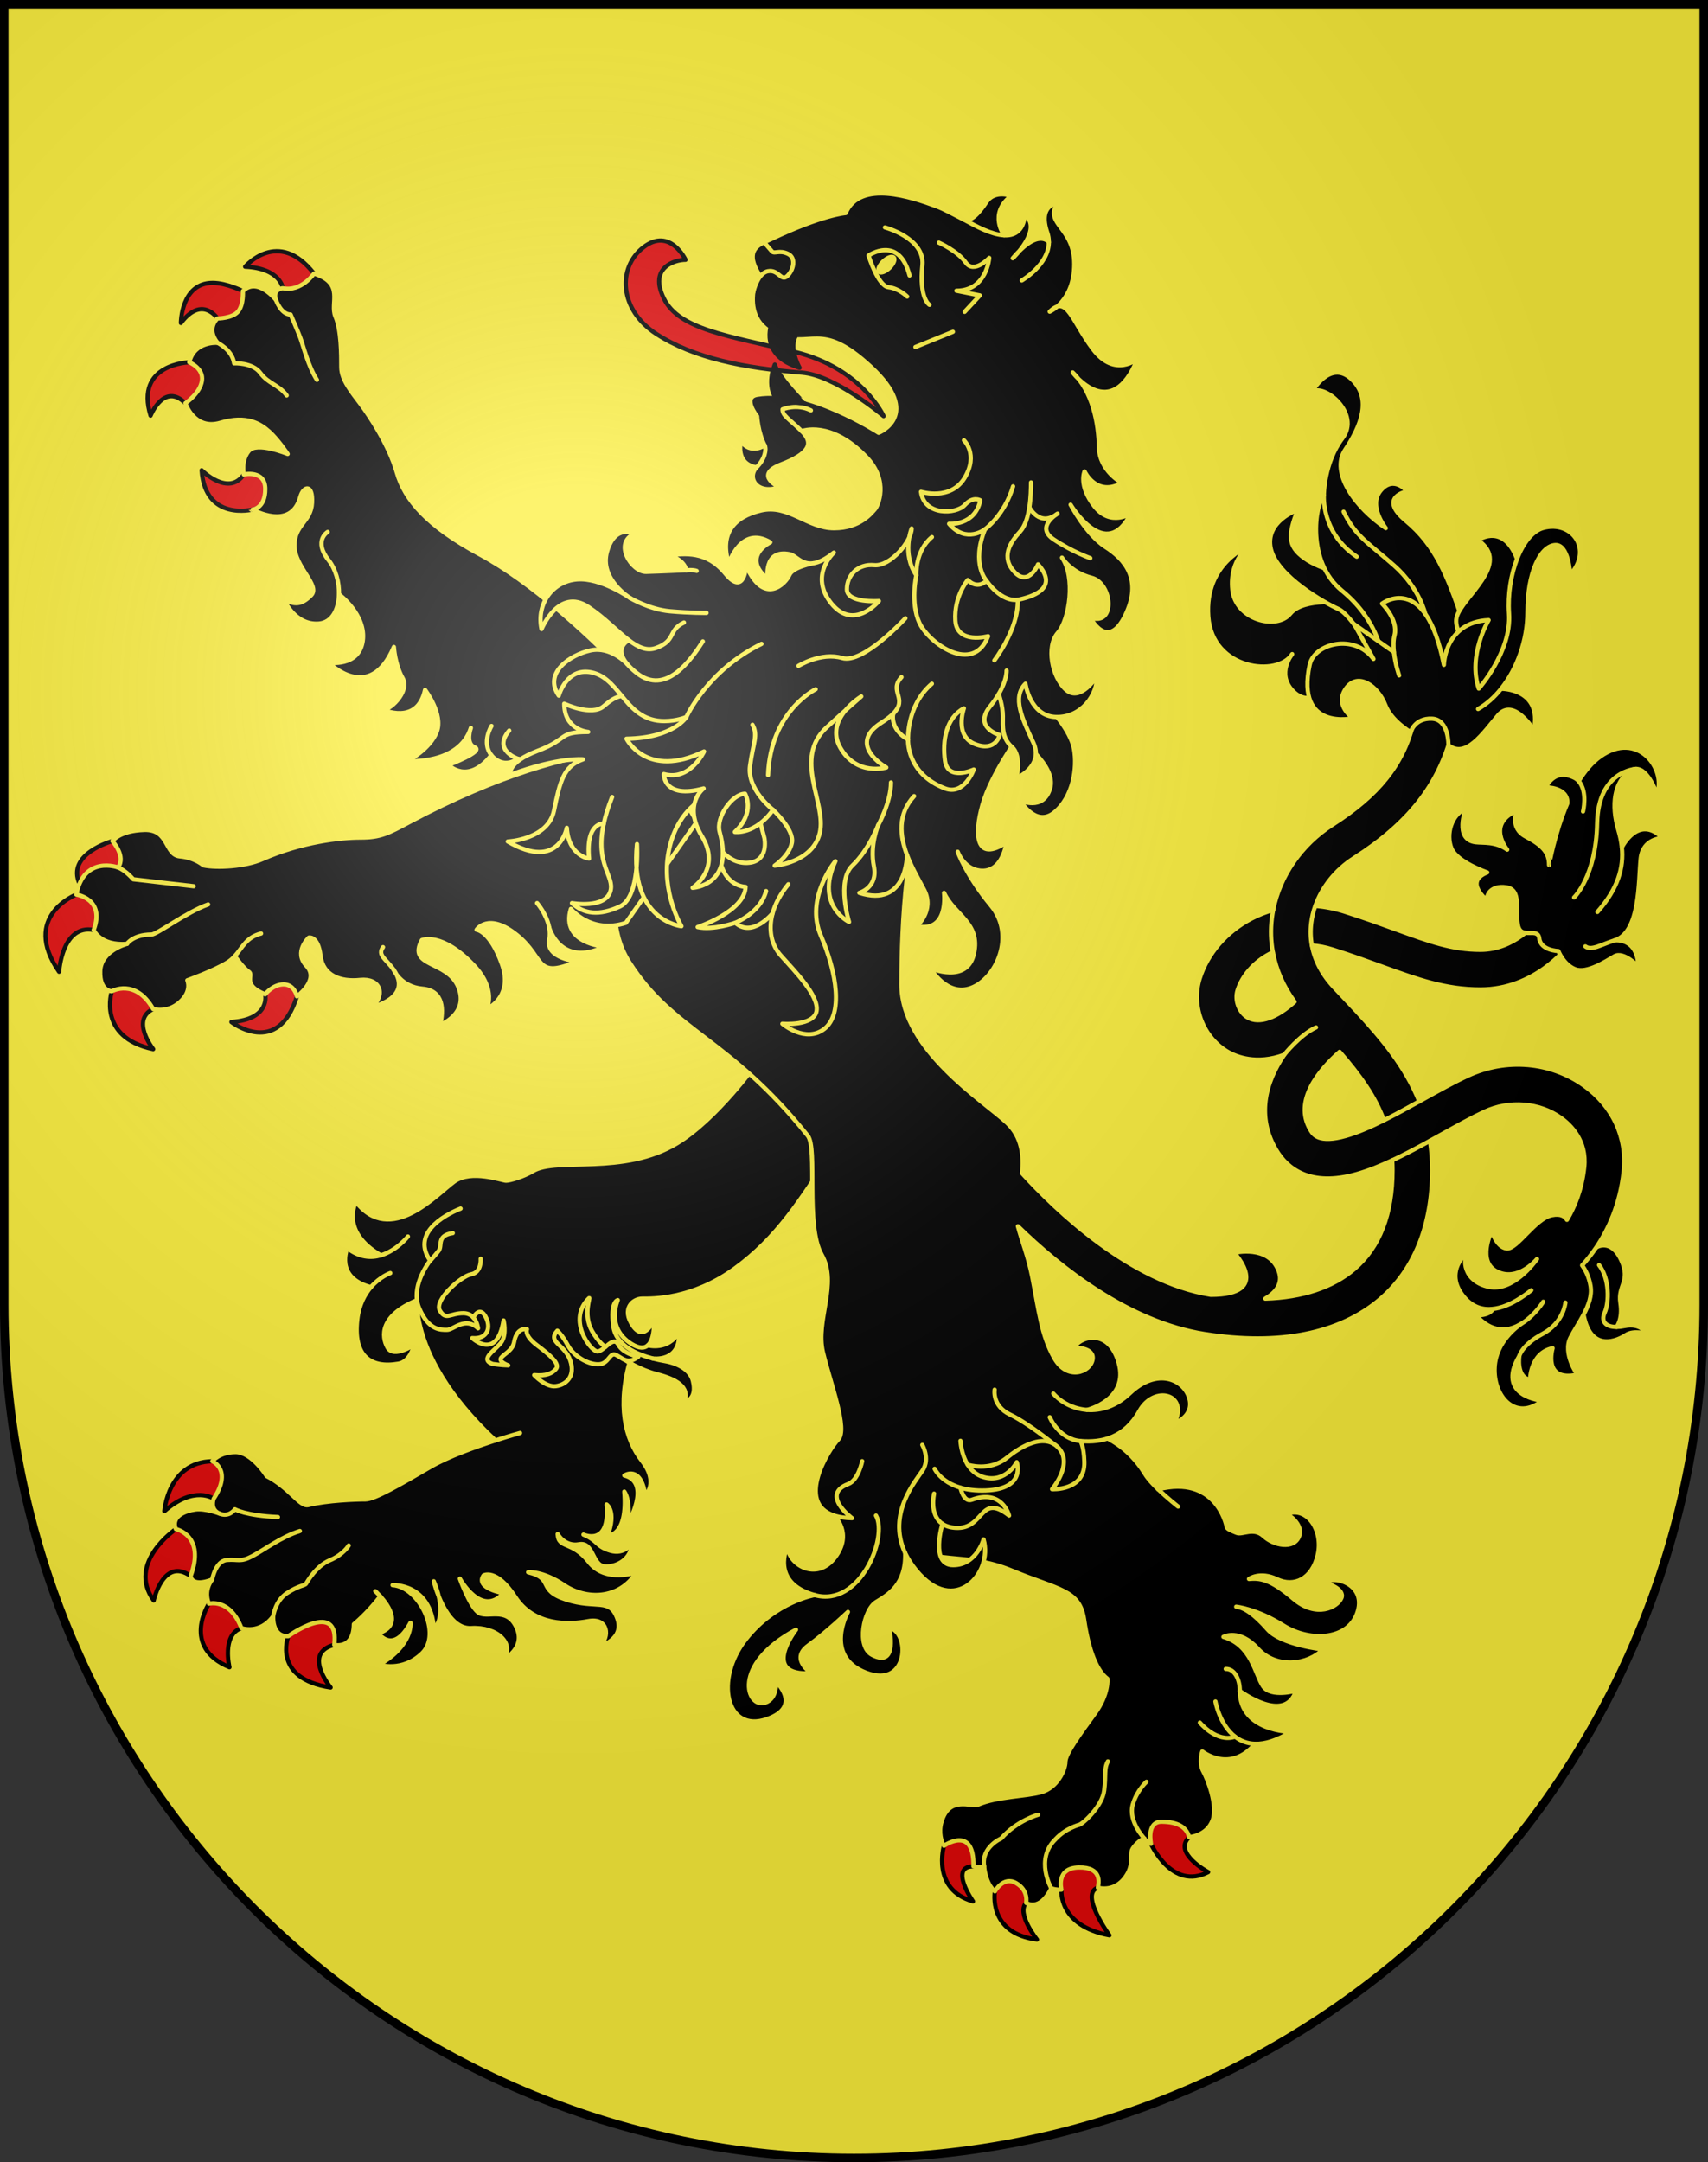 <?xml version="1.0" encoding="UTF-8"?>
<svg version="1.0" viewBox="0 0 603 763" xmlns="http://www.w3.org/2000/svg" xmlns:cc="http://web.resource.org/cc/" xmlns:dc="http://purl.org/dc/elements/1.1/" xmlns:rdf="http://www.w3.org/1999/02/22-rdf-syntax-ns#" xmlns:xlink="http://www.w3.org/1999/xlink">
<rect x="0" y="0" width="603" height="763" fill="#333333" stroke="none"/>
<defs>
<radialGradient id="a" cx="858.04" cy="579.93" r="300" gradientTransform="matrix(1.215 1.5316e-24 1.4647e-23 1.267 -839.19 -490.49)" gradientUnits="userSpaceOnUse">
<stop stop-color="#fff" stop-opacity=".314" offset="0"/>
<stop stop-color="#fff" stop-opacity=".251" offset=".19"/>
<stop stop-color="#6b6b6b" stop-opacity=".125" offset=".6"/>
<stop stop-opacity=".125" offset="1"/>
</radialGradient>
</defs>
<desc>Coat of Arms of Canton of Freiburg (Fribourg)</desc>
<g>
<path d="m1.5 1.5v458.87c0 166.31 134.31 301.13 300 301.13 165.69 0 300-134.82 300-301.13v-458.87h-600z" fill="#fcef3c"/>
<path d="m58.019 533.27s1.298-17.412 16.933-17.624l6.308 1.145 0.211 7.605-3.803 5.494-2.217-1.036c-1e-3 0-6.868-4.881-17.432 4.416z" fill="#e20909" stroke="#000" stroke-linecap="round" stroke-linejoin="round" stroke-width="1.5"/>
<path d="m67.305 556.14c-9.634-6.836-13.045 8.615-13.045 8.615-9.635-13.34 7.827-25.179 7.827-25.179l2.933-0.665 5.504 2.93 1.162 4.747-1.414 7.777-1.061 2.02-1.906-0.245z" fill="#e20909" stroke="#000" stroke-linecap="round" stroke-linejoin="round" stroke-width="1.5"/>
<path d="m73.772 565.9s-9.995 15.259 7.229 22.427c0 0-2.792-11.48 4.229-13.805s1.147-2.623 1.147-2.623l-3.982-5.575-5.575-1.792-1.991-0.199-1.057 1.567" fill="#e20909" stroke="#000" stroke-linecap="round" stroke-linejoin="round" stroke-width="1.5"/>
<path d="m104.12 572.3-2.33 5.058s-5.914 14.954 14.934 18.12c0 0-10.061-12.188 1.289-15.056 1.015-1.016 2.057-2.447 2.057-2.447l-0.776-4.719-5.496-2.688-7.108 1.493-2.57 0.239z" fill="#e20909" stroke="#000" stroke-linecap="round" stroke-linejoin="round" stroke-width="1.5"/>
<path d="m333.26 651.34s-4.567 15.394 10.248 19.601c0 0-8.624-12.35 0.156-12.35l1.673-2.831 0.183-5.122-1.098-4.023-7.499-0.549-2.927 1.098-0.736 4.176z" fill="#e20909" stroke="#000" stroke-linecap="round" stroke-linejoin="round" stroke-width="1.5"/>
<path d="m356.75 660.54-5.352 0.577-0.151 6.291s-2.69 14.786 14.847 17.009c0 0-7.323-9.205-3.823-12.951s0.077-8.908 0.077-8.908l-5.598-2.018z" fill="#e20909" stroke="#000" stroke-linecap="round" stroke-linejoin="round" stroke-width="1.5"/>
<path d="m382.46 655.3-8.075 0.323-2.1 4.522 2.458 6.65s-1.327 12.729 16.923 16.121c0 0-10.685-14.71-4.063-16.81s3.739-7.738 3.739-7.738l-8.882-3.068z" fill="#e20909" stroke="#000" stroke-linecap="round" stroke-linejoin="round" stroke-width="1.5"/>
<path d="m410.54 638.83-5.794 3.22-0.537 4.077 2.153 4.526s7.396 16.611 20.165 9.959c0 0-12.594-6.752-6.692-12.332s-0.711-8.055-0.711-8.055l-8.584-1.395z" fill="#e20909" stroke="#000" stroke-linecap="round" stroke-linejoin="round" stroke-width="1.5"/>
<path d="m63.868 113.97s0-14.14 11.201-14.14c4.958 0 10.676 2.91 10.676 2.91l4.014 6.639-5.693 4.591-7.266-1.598c0 1e-3 -5.403-8.318-12.932 1.598z" fill="#e20909" stroke="#000" stroke-linecap="round" stroke-linejoin="round" stroke-width="1.5"/>
<path d="m86.547 94.114s11.682-13.755 24.312 2.43c1.663 5.218-0.935 7.96-0.935 7.96l-8.947 0.289-1.127-3.088c0-1e-3 -0.749-7.014-13.303-7.591z" fill="#e20909" stroke="#000" stroke-linecap="round" stroke-linejoin="round" stroke-width="1.5"/>
<path d="m66.824 127.85s-19.322 0.433-13.667 18.811c0 0 4.752-11.902 12.292-4.362l7.5 0.592 1.571-7.226v-8.64l-7.696 0.825z" fill="#e20909" stroke="#000" stroke-linecap="round" stroke-linejoin="round" stroke-width="1.5"/>
<path d="m71.189 165.94s9.496 9.463 14.9 1.471 9.61-1.471 9.61-1.471l2.055 11.342-8.569 2.514c0-1e-3 -16.778 4.26-17.996-13.856z" fill="#e20909" stroke="#000" stroke-linecap="round" stroke-linejoin="round" stroke-width="1.5"/>
<path d="m39.692 296.79s-16.486 4.468-11.569 15.145 0 0 0 0l10.396-2.388 7.024-3.652-0.562-7.165-5.289-1.94z" fill="#e20909" stroke="#000" stroke-linecap="round" stroke-linejoin="round" stroke-width="1.5"/>
<path d="m26.941 315.67s-19.675 7.597-6.087 27.243c0 0 1.023-16.868 12.217-14.737 2.845 0.33 8.738-8.838 8.738-8.838l-9.168-5.566-5.7 1.898z" fill="#e20909" stroke="#000" stroke-linecap="round" stroke-linejoin="round" stroke-width="1.5"/>
<path d="m41.784 344.72-2.301 5.064s-5.363 16.258 14.593 20.431c0 0-8.123-10.367-4e-3 -14.161s-0.527-8.223-0.527-8.223l-10.319-3.263-1.442 0.152z" fill="#e20909" stroke="#000" stroke-linecap="round" stroke-linejoin="round" stroke-width="1.5"/>
<path d="m93.896 344.71-0.275 6.161s2.1 8.773-11.921 9.769c0 0 16.332 12.692 23.135-9.045-0.498-7.799-2.974-8.958-2.974-8.958l-6.223 0.996-1.742 1.077z" fill="#e20909" stroke="#000" stroke-linecap="round" stroke-linejoin="round" stroke-width="1.5"/>
<path d="m242.03 91.68s-5.422-11.591-14.769-4.487-8.787 22.06 4.487 30.66 31.043 12.031 51.411 13.647c11.777 0.935 28.79 15.33 28.79 15.33s-7.479-16.825-31.221-22.621-40.941-7.852-46.363-18.882 3.926-13.647 7.665-13.647z" fill="#e20909" stroke="#000" stroke-linecap="round" stroke-linejoin="round" stroke-width="1.5"/>
<path d="m321.18 486.42 26.929-9.087 8.645 10.639s13.631 13.632 26.153 16.624 18.618 11.081 21.389 15.625c0.987 1.62 2.749 3.535 4.607 5.329 20.187-5.11 24.037 12.29 24.123 13.142s1.533 1.363 3.577 2.215 5.962-2.13 9.54 1.192 10.562 4.685 12.436 0.171-4.259-8.092-4.259-8.092c7.325-2.64 12.861 5.962 10.902 14.479s-8.348 11.499-14.395 8.603-9.881-0.081-9.881-0.081c3.833-0.341 7.495 0 15.672 6.984s15.588 2.981 16.95-0.256-5.28-5.28-5.28-5.28c1.533-2.896 14.054-0.171 11.072 9.965s-16.694 10.988-26.234 5.026-16.694-6.645-16.694-6.645c2.726 0.255 6.303 2.556 11.073 8.007s19.505 7.069 19.505 7.069c-5.025 5.366-16.354 6.984-22.912-0.255s-12.18-4.174-12.18-4.174c9.966 2.896 11.158 13.202 13.969 17.376s11.669 1.618 11.669 1.618c-3.833 12.01-19.829 0.092-19.829 0.092 0 14.279 17.998 14.449 17.998 14.449-5.074 3.133-9.218 4.285-12.591 4.195-8.907 10.526-18.671 2.689-18.671 2.689s-1.35 4.049 0.427 7.195c1.233 2.184 5.282 11.941 3.139 17.3s-8.191 5.742-8.191 5.742c-0.995-3.598-4.057-5.359-9.646-5.436s-3.827 7.809-3.827 7.809c-1.761-0.535-2.297-1.839-2.297-1.839-1.531 0.229-3.98 2.832-4.439 4.058s0.383 4.746-1.455 8.114c-3.949 7.237-10.563 5.129-10.563 5.129 0.307-1.684 1.531-7.272-6.736-7.119s-6.124 7.808-6.124 7.808c-1.913 0.152-3.6-0.46-3.6-0.46-4.134 8.421-8.88 5.129-8.88 5.129s0.995-4.363-3.521-6.967-7.502 2.909-7.502 2.909c-3.445-2.833-3.801-8.82-3.801-8.82-1.892 0.63-3.783 0-3.783 0 0.315-14.818-10.404-7.251-10.404-7.251-0.946-1.261-1.892-4.729-0.945-8.197 2.656-9.738 10.719-5.359 12.926-6.305 6.888-2.95 16.709-2.838 22.384-4.414s8.513-7.882 8.513-10.719 5.359-10.089 10.404-17.024 4.413-12.296 4.413-12.296c-3.783-2.837-6.62-10.089-8.197-20.808s-8.827-10.404-25.536-17.34-27.744-1.576-40.985-10.404-3.783-45.083-3.783-45.083l8.726-12.33z" stroke="#fcef3c" stroke-linecap="round" stroke-linejoin="round" stroke-width="1.5"/>
<path d="m415.93 531.63s-3.672-2.845-7.028-6.085" fill="none" stroke="#fcef3c" stroke-linecap="round" stroke-linejoin="round" stroke-width="1.5"/>
<path d="m437.72 596.7c0-4.14-1.858-7.858-4.985-7.773" fill="none" stroke="#fcef3c" stroke-linecap="round" stroke-linejoin="round" stroke-width="1.5"/>
<path d="m404.06 648.81s-5.817-6.046-4.134-12.018c1.401-4.969 4.823-8.037 4.823-8.037" fill="none" stroke="#fcef3c" stroke-linecap="round" stroke-linejoin="round" stroke-width="1.5"/>
<path d="m366.48 640.39s-7.426 1.989-13.014 8.344c0 0-7.142 3.028-6.021 9.858" fill="none" stroke="#fcef3c" stroke-linecap="round" stroke-linejoin="round" stroke-width="1.5"/>
<path d="m371.15 666.34s-5.894-10.259 1.531-17.378c3.521-3.827 8.344-5.052 8.344-5.052 1.149-0.229 8.116-6.432 8.805-12.096s-0.152-7.503 1.302-10.258" fill="none" stroke="#fcef3c" stroke-linecap="round" stroke-linejoin="round" stroke-width="1.5"/>
<path d="m429.1 600.42s1.434 8.15 6.927 12.407c1.865 1.445 4.197 2.442 7.1 2.52" fill="none" stroke="#fcef3c" stroke-linecap="round" stroke-linejoin="round" stroke-width="1.5"/>
<path d="m423.61 607.86s5.91 7.238 12.419 4.971" fill="none" stroke="#fcef3c" stroke-linecap="round" stroke-linejoin="round" stroke-width="1.5"/>
<path d="m147.72 452.59s-7.204 23.555 27.187 55.702c-7.017 2.257-16.713 5.714-22.95 9.34-10.716 6.23-19.687 11.463-22.927 11.463s-13.609 0.352-20.186 1.994c-2.99 0.747-6.479-5.981-14.703-10.218 0 0-5.234-8.473-10.965-8.473s-8.224 3.239-8.224 3.239 7.227 2.99 0.499 13.208c0 0-1.495 3.738 1.994 5.233 0 0-4.92-1.877-8.437-1.423s-8.735 2.382-6.92 6.92c0 0 10.55 2.156 5.218 16.563 0 0 0.114 4.083 7.601 1.247 0 0-3.177 3.631-1.135 8.509 0 0 7.374-2.041 11.458 8.622 0 0 6.466 2.381 11.231-4.198 0 0-0.567 7.375 5.332 7.034 0 0 18.15-13.044 16.222 3.064 0 0 6.807 1.814 6.92-7.261 0 0 4.787-3.86 9.324-9.872 2.964 3.313 7.83 10.286-0.656 13.075 0 0 5.143 7.676 11.315-3.719 0 0 0.95 7.912-10.999 14.796 0 0 8.071 2.77 15.113-4.035s-0.95-23.422-10.445-24.055c0 0 13.451-0.791 14.638 15.509 0 0 5.143-4.352-0.079-16.854 0 0 4.099 17.095 13.203 16.526s15.743 5.501 11.191 11.191c0 0 8.346-3.983 4.742-11.57s-10.623-2.656-13.657-5.312-6.259-11.76-6.259-11.76 7.587 13.846 15.364 5.121c0 0-10.053-1.706-7.018-6.259 0 0 4.553-2.655 11.191 7.587s18.778 9.862 25.796 8.535 7.777 5.501 3.983 8.915c0 0 8.915-2.466 6.259-9.863s-7.398-3.225-18.02-6.639-3.983-7.398-13.467-9.674c0 0 5.121-0.568 12.708 4.553s19.348 5.311 25.607-4.553c0 0-11.001 3.983-16.881-3.604s-10.812-4.553-11.001-9.863c0 0 2.465 4.552 7.587 3.604s4.552 7.398 8.915 7.777 9.673-2.655 9.673-8.156c0 0-2.466 4.173-7.587 2.655s-4.363-3.604-9.484-5.69c0 0 9.483 4.361 8.156-10.623 0 0 3.604 2.275 0.379 11.001 0 0 7.208 0.381 5.88-15.553 0 0 2.465 3.035 1.138 11.57 0 0 8.726-14.795-1.138-17.261 0 0 5.88-3.794 7.397 7.018 0 0 4.932-4.363-1.138-12.14s-8.915-19.725-3.983-36.228l-6.07-3.225-6.069 2.655-7.777-5.501-6.829-15.933-25.796-16.313-11.191 5.121-11.23 6.481z" stroke="#fcef3c" stroke-linecap="round" stroke-linejoin="round" stroke-width="1.5"/>
<path d="m132.5 561.49s0.776 0.697 1.764 1.801" fill="none" stroke="#fcef3c" stroke-linecap="round" stroke-linejoin="round" stroke-width="1.5"/>
<path d="m96.46 570.32s0.681-5.445 4.878-8.168 6.239-2.608 6.693-3.289 3.517-6.24 8.395-8.282 6.693-5.218 6.693-5.218" fill="none" stroke="#fcef3c" stroke-linecap="round" stroke-linejoin="round" stroke-width="1.5"/>
<path d="m74.906 557.39s1.134-6.58 5.218-6.92 4.651 0.907 8.962-1.361 10.21-6.807 16.79-8.849" fill="none" stroke="#fcef3c" stroke-linecap="round" stroke-linejoin="round" stroke-width="1.5"/>
<path d="m183.6 505.67s-3.658 1.001-8.699 2.622" fill="none" stroke="#fcef3c" stroke-linecap="round" stroke-linejoin="round" stroke-width="1.5"/>
<path d="m77.444 534.08c3.489 1.495 5.482-1.495 5.482-1.495s3.738 2.243 15.201 2.741" fill="none" stroke="#fcef3c" stroke-linecap="round" stroke-linejoin="round" stroke-width="1.5"/>
<path d="m239.72 470.05c-3.864 6.737-10.989 4.696-10.989 4.696 2.627-2.338 2.139-9.017 2.139-9.017s-3.298 8.108-7.435 2.146-0.122-9.612 3.285-9.612 17.522 0.365 32.61-10.586 23.363-24.339 34.679-41.737l-2.799-12.044-19.469-18.253-4.792-0.101s-13.947 19.408-27.848 27.848c-19.018 11.546-42.601 4.847-50.94 9.849-3.396 2.037-8.151 3.396-9.509 3.396s-12.226-4.075-18.338 0.34-22.414 22.754-34.64 7.132c0 0-5.825 10.361 8.778 18.852-3.462 1.021-7.575 0.806-11.835-2.551 0 0-4.585 10.412 8.32 13.808-2.182 2.522-4.187 6.185-4.785 11.373-1.486 12.885 4.615 17.375 14.62 15.61 4.212-0.743 5.452-6.69 5.452-6.69s-7.186 4.956-9.416 0.991-2.716-11.253 10.417-16.704c0.125 0.919 0.361 1.838 0.738 2.741 3.335 8.003 7.603 7.736 9.871 7.736s6.403-4.801 10.938-0.533c0 0-0.225-2.25-1.662-3.828 0 0 2.139-4.201 4.272-0.378s0.839 8.128-4.664 7.642c0 0 8.66 8.256 11.066-6.219 0 0 1.067 4.445-0.533 7.291s-8.428 6.293-3.33 8.074c0 0 3.548 0.485 5.504 0.485 0 0-3.577-1.248-2.509-2.671s4.047-2.509 4.603-5.622c0.463-2.592 1.778-4.892 4.535-4.446 0 0-1.209 2.104 3.607 5.697s8.027 6.575 6.651 8.257-3.516 2.599-7.721 2.217c0 0 3.976 4.358 7.645 3.899s7.033-3.517 5.045-9.174-8.18-6.346-4.51-10.397c0 0 1.781 1.579 3.692 5.173s6.792 6.699 10.691 6.699 3.964-4.456 6.334-3.31c1.125 0.544 2.077 1.381 3.185 1.792 0 0 5.034 3.415 11.393 5.046s11.685 4.35 9.511 9.729c0 0 4.758-0.59 3.043-7.447-0.87-3.479-4.62-6.033-9.946-6.957-1.186-0.206-2.685-0.498-4.311-0.924 1e-3 -1e-3 10.101 1.531 9.357-9.318z" stroke="#fcef3c" stroke-linecap="round" stroke-linejoin="round" stroke-width="1.5"/>
<path d="m230.37 479.36c-5.678-1.484-12.913-4.597-13.842-11.355-1.196-8.695 1.576-9.239 1.576-9.239s-4.378 9.696 4.783 15.436c2.819 1.767 4.657 1.601 5.851 0.538" fill="none" stroke="#fcef3c" stroke-linecap="round" stroke-linejoin="round" stroke-width="1.5"/>
<path d="m213.74 475.28c-0.992 0.831-1.975 1.625-2.823 1.625-2.293 0-10.899-11.094-2.981-18.807 0.736-0.717-2.288 5.651 1.084 11.595 2.44 4.297 4.72 5.587 4.72 5.587z" fill="none" stroke="#fcef3c" stroke-linecap="round" stroke-linejoin="round" stroke-width="1.5"/>
<path d="m220.68 479.92c1.226 0.454 2.641 0.386 4.689-1.181 0 0-5.351-0.918-7.109-4.281-1.109-2.12-2.825-0.596-4.517 0.821" fill="none" stroke="#fcef3c" stroke-linecap="round" stroke-linejoin="round" stroke-width="1.5"/>
<path d="m167.11 464.91c-0.775-0.852-1.904-1.508-3.541-1.508-4.668 0-6.136 2.668-8.27-0.934s7.336-12.139 11.071-12.806 3.334-5.469 3.334-5.469" fill="none" stroke="#fcef3c" stroke-linecap="round" stroke-linejoin="round" stroke-width="1.5"/>
<path d="m144.02 436.33s-3.915 4.959-9.56 6.626" fill="none" stroke="#fcef3c" stroke-linecap="round" stroke-linejoin="round" stroke-width="1.5"/>
<path d="m137.8 449.23s-3.625 1.238-6.861 4.981" fill="none" stroke="#fcef3c" stroke-linecap="round" stroke-linejoin="round" stroke-width="1.5"/>
<path d="m152.23 444.33s-5.984 7.243-5.006 14.466" fill="none" stroke="#fcef3c" stroke-linecap="round" stroke-linejoin="round" stroke-width="1.5"/>
<path d="m162.61 426.47c-6.686 2.654-17.206 9.143-10.717 18.385 0 0 1.475-1.572 2.95-3.44s-0.885-5.408 5.014-6.293" fill="none" stroke="#fcef3c" stroke-linecap="round" stroke-linejoin="round" stroke-width="1.5"/>
<path d="m572.39 444.7c-3.602-7.879-8.823-4.551-8.823-4.551l-8.2 2.354 1.956 15.346 1.755 6.069c2.558 13.69 12.236 8.975 14.944 7.169s7.221-0.451 7.221-0.451-1.805-3.911-7.672-2.708c-1.053 0.216-2.009 0.32-2.859 0.325 0 0 2.29-2.61 1.355-8.532-0.969-6.138 3.744-7.536 0.323-15.021z" stroke="#fcef3c" stroke-linecap="round" stroke-linejoin="round" stroke-width="1.5"/>
<path d="m559.22 383.09c-11.801-8.436-27.521-9.773-41.027-3.491-4.975 2.313-10.263 5.246-15.86 8.351-0.425 0.236-0.852 0.473-1.278 0.709-4.912-12.276-13.227-22.133-22.128-31.776l-5e-3 -5e-3c-0.02-0.021-0.038-0.042-0.058-0.063l-7.213-7.676-0.519-0.546c-4.302-4.541-6.985-9.621-7.974-14.976 2.295 0.18 4.76 0.631 7.395 1.467 6.71 2.127 12.468 4.214 17.547 6.056 12.371 4.484 22.143 8.026 34.556 8.026 19.224 0 30.469-14.764 30.938-15.393 2.302-3.083 1.669-7.427-1.398-9.75-3.067-2.322-7.449-1.715-9.792 1.337-0.076 0.098-7.669 9.805-19.748 9.805-9.954 0-17.843-2.86-29.785-7.188-5.204-1.887-11.104-4.025-18.087-6.239-3.465-1.099-6.961-1.777-10.429-2.051 2.362-6.7 7.173-12.752 13.606-16.863 19.25-12.299 29.908-25.82 34.559-43.841 0.966-3.744-1.286-7.561-5.029-8.527s-7.562 1.286-8.527 5.029c-3.748 14.525-12.283 25.154-28.539 35.541-10.925 6.98-18.582 18.07-20.929 30.083-2.634 0.745-5.19 1.753-7.636 3.026-8.877 4.623-15.551 12.327-18.311 21.138-3.081 9.836 1.281 21.025 10.146 26.031 2.689 1.519 9.9 4.554 19.686 0.898-6.955 10.195-9.653 22.051-2.843 33.576 3.829 6.48 11.88 13.217 28.484 8.508 4.045-1.146 8.237-2.841 12.489-4.832 0.068 1.14 0.106 2.3 0.106 3.488 0 15.495-4.54 27.229-13.494 34.875-7.62 6.507-18.299 10.023-31.418 10.442 3.479-2.025 6.393-5.152 4.736-9.706-3.452-9.491-15.675-6.471-15.675-6.471s13.691 14.831-8.311 14.831c-28.383-4.499-54.686-29.805-66.645-42.917 0.674-6.036-3e-3 -12.757-5.203-17.668-8.304-7.842-37.363-25.831-37.363-48.895 0-23.063 1.844-52.124 9.225-71.036s-57.659-27.677-57.659-27.677l-38.266 28.689s-25.027 37.54-9.385 62.12 35.322 26.605 63.014 61.226c3.575 4.47-0.894 31.731 4.916 42.01s-2.235 23.238 0.447 34.411 8.938 27.262 5.362 30.837c-3.182 3.182-15.215 22.295-1.437 26.774 0 0 6.877 6.287 0.272 14.873s-16.677 2.312-16.677-4.128c0 0-6.439 12.88 9.577 17.338 0 0-13.784 2.253-24.272 15.519-11.228 14.2-7.057 33.315 7.43 28.235 12.714-4.458 3.137-13.21 3.137-13.21s0.661 5.944-3.797 7.431c-6.445 2.148-12.219-13.375 10.897-25.759 0 0-12.879 16.513 5.449 15.356 0 0-7.761-4.954-1.156-9.742s14.035-11.889 14.035-11.889-8.75 15.687 6.44 21.466 15.52-14.696 8.09-15.852c0 0 3.39 14.378-5.943 9.577-5.779-2.973-2.973-16.016 1.32-18.658s10.635-6.09 10.305-17.317c0.93 1.99 2.204 4.025 3.896 6.09 13.539 16.512 27.243 0.991 23.776-10.897 0 0-2.477 9.081-10.732 9.081s-3.791-14.564-3.791-14.564c1.136 0.763 2.645 1.283 4.641 1.402 10.376 0.62 8.364-12.544 18.895-4.336 0 0-2.375-9.55-13.164-5.575-2.942 1.084-4.004-4.254-4.004-4.254l0.012 3e-3c2.37 0.691 5.304 1.104 8.914 0.971 14.442-0.53 10.938-9.981 10.938-9.981s-3.717 7.434-11.575 5.31c-2.686-0.726-4.503-2.457-5.732-4.421 0 0 7.625 2.565 13.765-2.409 4.593-3.722 11.54-7.789 16.479-4.989 0.706 0.4 1.371 0.94 1.981 1.642 4.981 5.719-2.443 14.388-2.443 14.388s11.731 0.732 11.401-9.683c-0.181-5.701-1.388-7.302-1.388-7.302 7.666 0.667 15.666-1.25 20.833-10.583s17.583-6.084 12.333 4.333c0 0 7.166-2.416 5.25-8.916s-11.25-10.917-21-1.667c-4.875 4.625-10.25 6.208-15.094 5.854 0 0 14.917-3.544 11.167-16.671s-14.661-8.524-15.514-5.285c0 0 7.159-0.17 6.308 4.263s-8.865 7.501-13.468-0.512-5.456-16.706-7.843-28.811c-1.416-7.182-3.754-12.891-5.043-17.797 15.119 14.747 39.184 33.796 65.899 38.031 26.249 4.16 47.671-0.084 61.95-12.279 12.039-10.28 18.402-26.021 18.402-45.521 0-3.65-0.275-7.1-0.777-10.383 1.432-0.787 2.86-1.579 4.282-2.367 5.375-2.98 10.451-5.796 14.975-7.9 8.804-4.095 19.396-3.236 26.982 2.188 3.497 2.499 9.216 8.083 8.228 17.398-0.836 7.88-3.397 14.042-6.108 18.563-0.643-1.149-2.088-2.297-5.353-1.627-5.867 1.203-12.337 12.187-15.947 11.734s-5.266-6.169-5.266-6.169-5.416 10.981 2.106 14.442c7 3.221 13.085-3.588 13.896-4.549-2e-3 0.01-4e-3 0.019-5e-3 0.027-0.949 1.33-8.604 11.616-17.051 9.787-9.026-1.955-9.479-9.929-7.071-12.637 0 0-9.478 7.071-1.504 16.398 2.99 3.497 6.551 4.414 10.024 4.043 0 0-0.698 2.275-5.813 2.275 0 0 4.813 6.468 11.885 4.663 1.577-0.402 3.025-1.104 4.337-1.94-1.936 1.268-9.229 6.612-9.752 15.48-0.603 10.23 7.22 19.406 16.849 11.885 0 0-16.698-1.354-8.123-15.796 0 0-1.204 7.522 3.761 8.425 0 0 1e-3 -9.478 7.974-11.133 0 0-3.61 12.035 8.726 9.327 0 0-5.266-7.523-2.407-13.089 1.313-2.556 3.132-5.27 4.614-8.07 1.747-3.298 3.025-6.716 2.456-10.133-0.556-3.332-1.861-5.734-2.975-7.271 1.525-1.665 3.266-3.785 5.008-6.365 4.206-6.226 8.423-15.131 9.66-26.797 1.27-11.96-3.836-22.991-14.008-30.261zm-118.64-23.978c-3.136-1.77-4.781-6.101-3.668-9.655 1.632-5.207 5.899-10.031 11.418-12.905 0.337-0.175 0.693-0.349 1.062-0.52 1.127 6.172 3.716 12.095 7.654 17.467-6.372 5.742-12.432 7.89-16.466 5.613zm34.626 41.706c-9.708 2.753-11.598-0.443-12.612-2.162-6.094-10.312 3.319-21.275 10.35-27.487 7.324 8.38 12.604 15.914 15.639 24.154-4.718 2.349-9.266 4.329-13.377 5.495z" stroke="#fcef3c" stroke-linecap="round" stroke-linejoin="round" stroke-width="1.5"/>
<path d="m341.64 516.86c-2.367-3.782-2.551-8.429-2.551-8.429" fill="none" stroke="#fcef3c" stroke-linecap="round" stroke-linejoin="round" stroke-width="1.5"/>
<path d="m329.96 518.3s2.029 4.595 9.128 6.672" fill="none" stroke="#fcef3c" stroke-linecap="round" stroke-linejoin="round" stroke-width="1.5"/>
<path d="m287.63 562.87c16.016 4.458 25.923-20.477 21.63-28.072" fill="none" stroke="#fcef3c" stroke-linecap="round" stroke-linejoin="round" stroke-width="1.5"/>
<path d="m294.46 534.79c0.084 0.027 0.17 0.055 0.256 0.081 1.655 0.505 3.668 0.806 6.097 0.853 0 0-11.288-8.336-1.341-12.066 3.575-1.341 4.916-8.044 4.916-8.044" fill="none" stroke="#fcef3c" stroke-linecap="round" stroke-linejoin="round" stroke-width="1.5"/>
<path d="m325.61 509.87s2.807 4.788 0.165 8.916c-2.312 3.612-12.714 15.314-6.208 29.245" fill="none" stroke="#fcef3c" stroke-linecap="round" stroke-linejoin="round" stroke-width="1.5"/>
<path d="m329.77 527.06s-1.818 7.475 2.948 10.677" fill="none" stroke="#fcef3c" stroke-linecap="round" stroke-linejoin="round" stroke-width="1.5"/>
<path d="m351.15 490.38s-0.995 5.701 5.43 8.777 15.302 10.303 15.302 10.303" fill="none" stroke="#fcef3c" stroke-linecap="round" stroke-linejoin="round" stroke-width="1.5"/>
<path d="m370.6 500.09s3.168 7.749 10.834 8.416" fill="none" stroke="#fcef3c" stroke-linecap="round" stroke-linejoin="round" stroke-width="1.5"/>
<path d="m383.76 497.52c-4.844-0.354-9.156-2.646-11.906-5.771" fill="none" stroke="#fcef3c" stroke-linecap="round" stroke-linejoin="round" stroke-width="1.5"/>
<path d="m463.15 333.62c-0.478-2.588-0.557-5.241-0.228-7.929 0.249-2.036 0.729-4.048 1.42-6.004" fill="none" stroke="#fcef3c" stroke-linecap="round" stroke-linejoin="round" stroke-width="1.5"/>
<path d="m449.48 321.11c-0.187 0.954-0.339 1.914-0.457 2.878-0.498 4.064-0.373 8.107 0.348 12.05" fill="none" stroke="#fcef3c" stroke-linecap="round" stroke-linejoin="round" stroke-width="1.5"/>
<path d="m491.51 409.46c4.412-2.065 8.887-4.455 13.328-6.896" fill="none" stroke="#fcef3c" stroke-linecap="round" stroke-linejoin="round" stroke-width="1.5"/>
<path d="m501.05 388.66c-4.17 2.313-8.387 4.629-12.476 6.666" fill="none" stroke="#fcef3c" stroke-linecap="round" stroke-linejoin="round" stroke-width="1.5"/>
<path d="m453.38 372.2s5.574-7.064 11.24-9.659" fill="none" stroke="#fcef3c" stroke-linecap="round" stroke-linejoin="round" stroke-width="1.5"/>
<path d="m552.66 459.65s-0.603 7.071-7.974 10.982-8.273 7.823-8.273 7.823" fill="none" stroke="#fcef3c" stroke-linecap="round" stroke-linejoin="round" stroke-width="1.5"/>
<path d="m537.92 466.59c4.296-2.92 6.92-7.236 6.92-7.236" fill="none" stroke="#fcef3c" stroke-linecap="round" stroke-linejoin="round" stroke-width="1.5"/>
<path d="m540.62 455.29c-2.257 1.786-7.805 5.982-13.595 6.601" fill="none" stroke="#fcef3c" stroke-linecap="round" stroke-linejoin="round" stroke-width="1.5"/>
<path d="m570.71 468.25c-3.889 0.024-5.57-2.027-4.212-4.989 1.655-3.61 1.807-12.034-1.955-16.849" fill="none" stroke="#fcef3c" stroke-linecap="round" stroke-linejoin="round" stroke-width="1.5"/>
<path d="m553.35 283.47c0.328-5.746-7.606-5.651-7.606-5.651s2.474-5.826 8.209-4.104c1.479 0.444 2.602 0.996 3.397 1.912 2.15-3.495 4.672-6.556 7.603-8.644 13.135-9.358 23.479 4.269 20.03 13.298 0 0-2.949-8.97-7.359-8.945-0.688 4e-3 -1.41 0.227-2.163 0.736-5.582 3.776-6.731 11.986-4.104 20.851 0.594 2.004 1.028 4.025 1.235 6.079 0 0 5.823-11.825 14.361-3.288 0 0-6.967 0.037-7.716 7.224-0.821 7.881-0.071 26.064-9.194 28.896 0 0 8.045-1.149 8.373 9.194 0 0-5.254-5.418-8.373-3.612s-9.851 6.239-13.955 4.597-5.91-6.403-5.91-6.403-6.238-0.165-6.731-4.433-6.567 0.657-7.553-4.761 1.313-12.478-4.104-13.298-7.389 2.791-6.567 4.761c0 0-8.702-6.732-0.164-10.015 0 0-10.672-3.612-12.642-8.537s1e-3 -11.985 5.09-13.955c0 0-4.278 10.856 3.447 11.821 2.627 0.328 7.06-0.328 11.164 2.627 0 0-7.552-9.031 3.448-13.792 0 0-2.792 6.075 3.119 9.194s8.209 5.582 8.209 10.015c-1e-3 0 1.891-11.099 6.456-21.767z" stroke="#fcef3c" stroke-linecap="round" stroke-linejoin="round" stroke-width="1.5"/>
<path d="m558.88 286.35s1.75-6.919-1.528-10.729" fill="none" stroke="#fcef3c" stroke-linecap="round" stroke-linejoin="round" stroke-width="1.5"/>
<path d="m570.04 331.83c-4.761 1.478-8.208 3.776-10.343 2.134" fill="none" stroke="#fcef3c" stroke-linecap="round" stroke-linejoin="round" stroke-width="1.5"/>
<path d="m572.59 299c0.707 7.028-1.254 14.431-8.623 22.817" fill="none" stroke="#fcef3c" stroke-linecap="round" stroke-linejoin="round" stroke-width="1.5"/>
<path d="m555.72 316.7s7.787-7.439 8.137-26.155 13.762-19.209 13.762-19.209" fill="none" stroke="#fcef3c" stroke-linecap="round" stroke-linejoin="round" stroke-width="1.5"/>
<path d="m456.2 230.82s-5.623 6.721 0.138 12.894 11.797-0.686 11.797-0.686l4.114-7.956 14.952 1.372-0.412-6.721-11.522-16.872s-14.951-2.194-19.752 3.704-19.34 2.195-20.438-8.504 6.035-15.5 6.035-15.5-15.912 5.898-14.54 24.964 24.689 21.398 29.628 13.305z" stroke="#fcef3c" stroke-linecap="round" stroke-linejoin="round" stroke-width="1.5"/>
<path d="m458.12 179.93s-11.659 3.978-9.465 13.717 19.203 19.204 23.867 21.261 12.619 16.46 12.619 16.46l12.895 3.018-20.713-31.137s-10.835-1.92-16.871-6.31-5.624-8.23-2.332-17.009z" stroke="#fcef3c" stroke-linecap="round" stroke-linejoin="round" stroke-width="1.5"/>
<path d="m487.7 230.5s-1.355-11.809-13.938-22.069-9.486-30.393-6.389-33.684c0 0 0-11.421 6.582-20.133s-6.582-19.552-10.841-16.261c0 0 6.389-11.615 13.938-4.646s3.29 16.842-2.13 24.973 3.678 20.52 14.325 27.683c0 0-6.389-7.937-1.742-13.357s9.292 0.387 9.292 0.387-10.646 1.936-0.387 10.454 14.519 18.971 20.133 35.619-3.678 20.714-3.678 20.714l-18.197 1.355-6.968-11.035z" stroke="#fcef3c" stroke-linecap="round" stroke-linejoin="round" stroke-width="1.5"/>
<path d="m521.77 190.62s10.067-7.163 14.713 9.292l-0.774 9.292-0.388 12.583-3.097 11.421-7.744 11.035-6.194 0.968-1.161-18.197s-3.806-5.393-2.904-9.098c1.741-7.163 19.745-18.971 7.549-27.296z" stroke="#fcef3c" stroke-linecap="round" stroke-linejoin="round" stroke-width="1.5"/>
<path d="m511.36 262.97s0.257-9.111-5.839-9.367c-6.105-0.257-7.506 4.748-7.506 4.748s-6.798-3.921-8.937-9.56c-2.556-6.737-9.756-11.848-13.938-5.808s2.555 10.454 2.555 10.454-20.323 4.72-15.331-18.816c1.626-7.666 15.795-11.151 22.532-2.091l-6.805-12.255 14.016 9.825c-0.218-2.032-0.226-4.138 0.223-5.932 1.395-5.575-4.413-11.15-4.413-11.15s15.332-11.615 21.836 21.604c0 0 0.231-15.1 15.796-15.796 0 0-7.434 12.312-3.484 24.159 0 0 11.614-13.008 10.686-26.482s4.566-28.149 12.08-30.199c10.221-2.788 17.655 7.666 9.524 16.493 0 0-0.464-11.15-5.575-10.454s-9.524 9.756-9.524 23.694c0 9.831-3.583 19.893-9.28 27.007 0 0 14.645-0.16 11.547 14.553 0 0-7.162-11.615-12.583-5.227s-11.386 15.44-17.58 10.6z" stroke="#fcef3c" stroke-linecap="round" stroke-linejoin="round" stroke-width="1.5"/>
<path d="m493.96 238.34s-1.39-3.954-1.849-8.238" fill="none" stroke="#fcef3c" stroke-linecap="round" stroke-linejoin="round" stroke-width="1.5"/>
<path d="m529.97 243.05c-2.381 2.972-5.131 5.43-8.143 7.141" fill="none" stroke="#fcef3c" stroke-linecap="round" stroke-linejoin="round" stroke-width="1.5"/>
<path d="m478.99 196.43c-12.583-8.324-11.615-21.682-11.615-21.682" fill="none" stroke="#fcef3c" stroke-linecap="round" stroke-linejoin="round" stroke-width="1.5"/>
<path d="m503.19 216.67s-1.94-9.014-10.845-16.951-13.744-10.26-18.003-19.165" fill="none" stroke="#fcef3c" stroke-linecap="round" stroke-linejoin="round" stroke-width="1.5"/>
<path d="m235.39 244.82s-7.913-0.688-17.889-10.665-29.586-28.554-48.163-38.53-26.49-19.265-29.242-28.897-9.632-19.953-12.729-24.082-6.88-8.601-6.88-13.073 0-13.072-2.064-17.889 3.44-11.696-7.568-15.137c0 0-4.473 6.536-11.009 5.16 0 0-3.785 0.344-2.408 4.128 0 0-6.536-8.256-11.696-3.096 0 0 0.344 4.816-1.72 7.224s-7.225 2.408-7.225 2.408-4.128 3.44 0 8.601c0 0-8.256-0.688-9.977 6.88 0 0 5.16 2.064 4.472 6.537s-5.848 7.912-5.848 7.912 3.096 9.632 12.385 6.88 14.104 0.344 17.201 3.096 6.537 7.913 6.537 7.913-10.938-4.501-13.761-1.032c-2.824 3.472-1.72 8.256-1.72 8.256s7.568-1.72 7.568 5.16-4.472 7.225-4.472 7.225 13.518 7.768 16.857-4.472c1.032-3.784 4.473-4.816 4.128 2.064s-6.192 7.568-6.192 15.137 9.288 14.105 5.848 17.545-5.848 3.44-9.632 1.376c0 0 3.784 9.289 12.385 8.601 4.747-0.38 6.978-5.056 7.1-10.326 0 0 9.757 7.229 8.381 16.518s-12.041 7.568-12.041 7.568 14.45 14.792 23.05-5.504c0 0 0.344 6.192 3.096 11.009s-5.161 12.041-7.225 11.009c0 0 12.384 5.849 15.137-6.88 0 0 6.537 8.601 4.128 14.793s-10.321 10.32-10.321 10.32 18.233 1.376 22.361-11.697c0 0-2.063 5.505 1.376 6.881s-9.289 6.192-9.289 6.192 6.771 7.164 15.137-3.44c0 0 3.862 5.169 9.296 1.23l11.004 2.31 24.183 3.532 17.441-28.745z" stroke="#fcef3c" stroke-linecap="round" stroke-linejoin="round" stroke-width="1.5"/>
<path d="m119.68 209.72c0.099-4.28-1.193-8.952-3.66-12.035-5.504-6.88-0.344-9.977-0.344-9.977" fill="none" stroke="#fcef3c" stroke-linecap="round" stroke-linejoin="round" stroke-width="1.5"/>
<path d="m76.8 120.97s5.161 2.409 5.849 7.225c0 0 6.536-0.344 9.288 3.44s6.536 4.128 9.289 7.913" fill="none" stroke="#fcef3c" stroke-linecap="round" stroke-linejoin="round" stroke-width="1.5"/>
<path d="m97.442 105.83s1.721 5.16 5.161 5.16c0 0 2.408 5.504 3.44 8.256s2.752 9.977 5.849 14.793" fill="none" stroke="#fcef3c" stroke-linecap="round" stroke-linejoin="round" stroke-width="1.5"/>
<path d="m173.53 256.17s-3.647 5.827-0.057 10.318" fill="none" stroke="#fcef3c" stroke-linecap="round" stroke-linejoin="round" stroke-width="1.5"/>
<path d="m182.77 267.72s-8.967-2.989-2.989-9.917" fill="none" stroke="#fcef3c" stroke-linecap="round" stroke-linejoin="round" stroke-width="1.5"/>
<path d="m215.75 265.15c-14.918 1.83-39.202 7.864-71.355 25.011-7.356 3.923-10.054 5.395-17.165 5.395s-20.81 1.545-34.574 7.602c-6.13 2.697-16.183 3.187-20.842 2.207 0 0-2.942-2.697-8.337-3.188s-3.679-9.563-12.506-9.318-11.279 3.923-11.279 3.923 4.904 5.395 1.961 9.318c0 0-12.015-4.414-14.712 9.563 0 0 10.299 1.471 6.13 12.505 0 0 2.207 5.64 11.77 4.904 0 0-9.216 2.361-9.458 9.595s4.1 7.114 4.1 7.114 8.319-4.703 14.589 6.27c0 0 4.943 1.567 9.405-2.412s2.653-7.717 2.653-7.717 9.163-3.256 14.107-6.27c1.078-0.657 1.933-1.435 2.68-2.267 0 0 2.987 4.316 4.916 5.522s-2.653 4.582 5.788 7.958c0 0 2.653-3.497 6.511-3.497s4.703 4.22 4.703 4.22 8.079-5.788 3.376-10.731 0.844-10.008 0.844-10.008 3.255-0.723 4.1 6.391 7.114 9.285 13.987 8.561 9.164 4.823 4.341 9.525c0 0 14.393-3.216 7.475-13.142 0 0 2.531 6.05 10.178 6.703s7.46 7.739 6.248 12.775c0 0 10.257-3.823 6.434-13.334s-18.183-6.9-12.868-16.599c0 0 7.022-3.04 18.37 8.952 8.206 8.672 4.476 15.386 4.476 15.386s9.605-4.103 5.409-15.853-8.952-12.123-8.952-12.123 4.103-6.341 14.267 1.865 5.968 15.76 21.261 9.325c0 0-11.189-1.025-9.884-7.646 0.295-1.497 0.237-2.979-0.028-4.377 0 0 3.852 14.262 19.518 6.802 0 0-15.573-1.119-11.843-13.334 0 0 6.994 8.952 19.396 4.942l25.084-35.715-6.714-11.47c-3e-3 0-6.087-15.476-23.56-13.333z" stroke="#fcef3c" stroke-linecap="round" stroke-linejoin="round" stroke-width="1.5"/>
<path d="m193.87 327.26c-0.91-4.787-4.261-8.584-4.261-8.584" fill="none" stroke="#fcef3c" stroke-linecap="round" stroke-linejoin="round" stroke-width="1.5"/>
<path d="m138.96 342.19c-2.773-3.979-5.788-5.064-3.738-7.958" fill="none" stroke="#fcef3c" stroke-linecap="round" stroke-linejoin="round" stroke-width="1.5"/>
<path d="m82.917 337.39c2.679-2.983 3.978-6.662 9.257-7.981" fill="none" stroke="#fcef3c" stroke-linecap="round" stroke-linejoin="round" stroke-width="1.5"/>
<path d="m44.841 333.08s2.078-3.306 8.629-3.306c1.929 0 12.419-7.958 20.016-10.611" fill="none" stroke="#fcef3c" stroke-linecap="round" stroke-linejoin="round" stroke-width="1.5"/>
<path d="m68.381 312.73-21.333-2.452s-2.697-3.188-5.395-4.168" fill="none" stroke="#fcef3c" stroke-linecap="round" stroke-linejoin="round" stroke-width="1.5"/>
<path d="m363.48 236.24 7.248 13.892s7.249 7.55 8.456 14.193-0.303 16.912-6.946 22.347-12.079-4.228-12.079-4.228 8.153 3.926 10.569-4.228-11.476-17.817-11.476-17.817-9.362 12.985-12.382 23.555-2.415 20.535 8.456 13.288c0 0-1.207 10.872-9.361 9.966-5.738-0.604-7.852-6.644-7.852-6.644s3.02 8.456 11.777 19.025 1.811 25.669-6.946 28.991-14.495-6.946-14.495-6.946 12.985 5.738 15.401-5.134-6.945-13.589-10.569-21.441c0 0 1.812 14.193-9.664 11.777 0 0 6.341-5.436 2.718-12.684-1.538-3.077-4.274-7.515-6.128-12.458 0 0 0.089 18.801-16.823 13.365 0 0 6.645-1.813 5.134-9.362s1.51-14.495 1.51-14.495-3.322 8.758-9.06 14.193c-5.738 5.436-1.208 19.931-1.208 19.931s-12.08-5.738-4.832-21.441c0 0-10.872 12.985-5.134 26.273s7.852 27.782 1.208 32.917-14.797-1.812-14.797-1.812 11.174 0.906 12.08-4.53-7.852-14.194-12.684-19.629c-3.131-3.522-4.487-8.821-2.834-14.826 0 0-7.132 8.787-13.172 3.351 0 0-7.851 2.718-13.287 1.51 0 0 16.609-5.436 16.911-14.193 0 0-6.04 0-8.456-7.248s-2.718-9.362-2.718-9.362 3.926 8.456 11.777 8.154 6.04-8.758 6.04-8.758l-2.718-10.268-5.134-9.06-14.191 5.738s-9.06 4.228-11.777 18.421 4.53 26.273 4.53 26.273-18.422-1.812-15.704-28.991c0 0 1.208 18.723-6.04 22.045s-12.683 2.718-16.911-1.208c0 0 11.777 2.113 13.589-4.228 1.528-5.347-5.532-9.191-2.354-23.841 0 0-6.404-0.62-5.196 12.366 0 0-7.248-0.906-7.852-10.872 0 0-2.717 15.401-20.837 4.832 0 0 14.193-0.604 16.307-10.872s3.322-15.703 10.268-18.119c0 0-8.456-0.905-25.669 5.436 0 0-1.51-4.229 9.664-8.456s6.946-6.644 17.817-6.644c0 0-8.456-0.604-8.456-9.965 0 0 9.663 4.53 13.891 0.906s6.04-4.228 12.985-3.926l41.396-5.742 40.997-4.804 24.982 0.64 27.544-5.125 2.487 5.972z" stroke="#fcef3c" stroke-linecap="round" stroke-linejoin="round" stroke-width="1.5"/>
<path d="m339.95 77.33c-3.208-1.587-6.339-3.428-9.509-4.596-8.26-3.043-26.808-9.419-31.88 2.463 0 0-8.146 0.525-26.519 9.274-0.648 0.309-1.457 0.624-2.277 1.013-3.027 1.439-6.204 3.906-2.022 10.929 0 0-1.341 2.933-1.809 6.729-0.613 4.973 0.27 11.428 7.619 14.722 12.96 5.81 15.642-5.364 33.965 11.619s2.681 23.239 2.681 23.239-25.259-16.349-42.903-13.407c-5.363 0.894 0 7.598 0 7.598s0.332 5.757 2.682 10.279c0 0-5.047 3.372-8.364-1.538 0 0-2.232 8.035 5.484 9.247-3.444 3.635 0.063 9.821 8.099 7.015 0 0-9.375-4.209 0.574-8.036s11.671-7.398 7.271-11.734c0 0 10.16-4.033 22.767 9.057 8.291 8.609 4.082 17.41 3.062 18.494s-5.039 6.696-14.413 6.696c-9.375 0-16.134-8.546-25.828-6.25s-14.54 8.227-11.352 18.749c0 0 4.273-13.711 14.668-7.525 0 0-10.395 5.038-0.893 12.946 0 0-1.702-10.672 7.78-8.737 2.182 0.445 4.083 3.844 8.396 3.164 0 0-7.344 1.278-8.556 4.187s-8.968 11.149-15.269-3.393c0 0-0.485 11.148-7.271 2.908s-14.299-7.029-20.116-6.544c0 0 5.332 1.211 6.301 5.332 0 0-9.236 0.438-14.214 0.567s-11.768-10.151-4.009-13.513c0 0-6.918-3.557-9.763 6.271s8.146 16.488 8.146 16.488-10.285-7.309-18.834-6.584-14.346 8.55-12.462 17.534c0 0 6.086-14.781 16.52-7.825 5.754 3.836 10.23 8.642 14.303 11.743 0 0-5.483 2.541-0.627 8.356 0 0-5.706-6.334-12.952-4.74s-16.665 7.97-11.158 15.94c0 0 2.898-10.724 12.462-7.97s11.428 16.955 24.779 16.955c4.637 0 7.825-1.449 7.825-1.449s-4.347 7.391-21.157 7.681c0 0 7.101 14.346 27.388 4.492 0 0-4.927 10.579-14.201 7.97 0 0-0.29 8.984 14.056 5.072 0 0-7.534 5.507-0.579 16.955s-3.333 18.114-3.333 18.114 14.861-0.641 9.564-19.708c-1.449-5.217 4.492-13.477 8.984-13.477 0 0 3.767 6.521-3.623 13.477 0 0 7.246 1.014 13.477-7.825 0 0 7.535 6.956 6.666 11.593s-6.086 8.115-6.086 8.115 13.477-1.014 15.94-11.593-9.622-26.164 2.464-37.242c6.956-6.376 12.172-10.868 12.172-10.868s-13.187 7.97-7.39 18.114 16.23 6.956 16.23 6.956-14.202-7.97-1.739-15.795c1.884-1.183 3.234-2.239 4.189-3.202 0 0-1.436 5.375 5.23 9.143 0 0-0.739 11.966 13.042 17.244 6.811 2.608 10.144-6.666 10.144-6.666s-9.129 4.203-10.144-3.043 0.435-15.216 6.666-18.549c0 0-3.479 9.709 3.912 12.607s8.695-3.188 8.695-3.188-9.419-2.609-3.333-10.144c1.266-1.566 2.255-3.026 3.028-4.356 0 0 1.464 4.212 1.464 7.834s-0.436 7.68 3.188 10.868 1.594 11.013 1.594 11.013 9.854-4.202 5.941-12.607-7.535-15.941-2.753-20.723c0 0 1.595 11.448 10.724 11.738s14.781-7.97 14.491-14.346c0 0-5.796 9.274-10.868 4.782s-7.101-15.36-2.898-20.143 6.231-19.708 1.449-26.519c0 0 3.044 5.217 10.434 7.101s8.693 17.244-0.436 14.056c0 0 6.086 12.027 12.317-0.725s-0.145-19.853-6.955-24.2-12.317-14.926-12.317-14.926 12.462 20.868 21.302 3.043c0 0-7.102 4.927-12.897-2.463s-3.478-12.317-3.478-12.317 4.202 9.13 13.187 4.058c0 0-7.969-4.203-8.114-12.607s-2.174-19.563-9.274-26.374c0 0 13.621 18.258 22.896-4.782 0 0-7.971 6.811-15.65-3.333s-9.129-19.417-15.36-13.332c0 0 8.694-3.768 8.694-16.81s-10.724-14.056-5.941-21.447c0 0-6.956 0.435-3.623 10.289 0.407 1.203 0.581 2.365 0.572 3.478 0 0-3.614-5.216-12.744 5.652 0 0 10.868-10.289 4.202-15.36 0 0 0.144 7.681-7.246 7.246 0 0-5.651-7.536 2.464-13.912 0 0-5.796-2.174-8.694 2.173s-5.764 7.308-8.317 6.045z" stroke="#fcef3c" stroke-linecap="round" stroke-linejoin="round" stroke-width="1.5"/>
<path d="m213.15 290.61c0.591-2.726 1.537-5.825 2.958-9.377" fill="none" stroke="#fcef3c" stroke-linecap="round" stroke-linejoin="round" stroke-width="1.5"/>
<path d="m259.6 325.62s8.757-3.322 10.872-11.174" fill="none" stroke="#fcef3c" stroke-linecap="round" stroke-linejoin="round" stroke-width="1.5"/>
<path d="m272.77 322.27c0.897-3.261 2.682-6.731 5.552-10.239" fill="none" stroke="#fcef3c" stroke-linecap="round" stroke-linejoin="round" stroke-width="1.5"/>
<path d="m310.03 291.2s4.529-8.154 4.529-15.1" fill="none" stroke="#fcef3c" stroke-linecap="round" stroke-linejoin="round" stroke-width="1.5"/>
<path d="m354.5 83.023c-4.554-0.268-9.493-2.957-14.546-5.693" fill="none" stroke="#fcef3c" stroke-linecap="round" stroke-linejoin="round" stroke-width="1.5"/>
<path d="m370.29 85.486c-0.063 8.004-9.557 13.477-9.557 13.477" fill="none" stroke="#fcef3c" stroke-linecap="round" stroke-linejoin="round" stroke-width="1.5"/>
<path d="m352.6 244.88c2.949-5.068 2.768-8.25 2.768-8.25" fill="none" stroke="#fcef3c" stroke-linecap="round" stroke-linejoin="round" stroke-width="1.5"/>
<path d="m320.59 260.97s-0.58-12.028 8.404-19.708" fill="none" stroke="#fcef3c" stroke-linecap="round" stroke-linejoin="round" stroke-width="1.5"/>
<path d="m315.36 251.83c5.362-5.407-1.764-7.84 2.911-12.883" fill="none" stroke="#fcef3c" stroke-linecap="round" stroke-linejoin="round" stroke-width="1.5"/>
<path d="m272.91 285.75s-9.274-7.101-8.115-15.505 2.898-10.724 0.87-14.491" fill="none" stroke="#fcef3c" stroke-linecap="round" stroke-linejoin="round" stroke-width="1.5"/>
<path d="m242.34 253s7.246-16.375 26.519-25.794" fill="none" stroke="#fcef3c" stroke-linecap="round" stroke-linejoin="round" stroke-width="1.5"/>
<path d="m221.38 234.27c0.82 0.982 1.936 2.058 3.423 3.231 10.289 8.115 19.128-4.637 23.331-11.158" fill="none" stroke="#fcef3c" stroke-linecap="round" stroke-linejoin="round" stroke-width="1.5"/>
<path d="m222.01 225.91c3.312 2.522 6.357 3.917 9.607 2.748 7.246-2.608 4.058-6.231 9.854-8.984" fill="none" stroke="#fcef3c" stroke-linecap="round" stroke-linejoin="round" stroke-width="1.5"/>
<path d="m222.48 211.04s6.725 4.009 14.031 4.655 12.931 0.582 12.931 0.582" fill="none" stroke="#fcef3c" stroke-linecap="round" stroke-linejoin="round" stroke-width="1.5"/>
<path d="m242.32 201.23s2.424-0.242 3.636 0.243" fill="none" stroke="#fcef3c" stroke-linecap="round" stroke-linejoin="round" stroke-width="1.5"/>
<path d="m323.5 203.01s-0.552-8.539 5.509-13.497" fill="none" stroke="#fcef3c" stroke-linecap="round" stroke-linejoin="round" stroke-width="1.5"/>
<path d="m357.66 171.61c-3.03 10.192-9.916 15.149-9.916 15.149s-6.609 5.233-12.67-1.928c0 0 9.09 0.827 11.018-8.263 0 0-2.479-1.653-5.509 1.652s-14.322 3.856-15.425-4.683c0 0 10.467 3.305 15.425-4.958s-0.275-13.221-0.275-13.221" fill="none" stroke="#fcef3c" stroke-linecap="round" stroke-linejoin="round" stroke-width="1.5"/>
<path d="m348.29 204.94s-5.509-5.784-0.551-18.179" fill="none" stroke="#fcef3c" stroke-linecap="round" stroke-linejoin="round" stroke-width="1.5"/>
<path d="m363.41 179.01c0.516-3.34 0.585-6.714 0.585-8.78" fill="none" stroke="#fcef3c" stroke-linecap="round" stroke-linejoin="round" stroke-width="1.5"/>
<path d="m287.23 198.74c1.865-0.294 4.181-1.351 7.165-3.738 0 0-8.904 8.005-0.916 17.921s16.802-0.826 16.802-0.826-11.293 0.826-11.293-4.132 3.856-9.089 9.64-8.539 13.222-8.54 13.222-12.946c0 0-3.581 8.814 1.652 16.527 0 0-2.202 9.641 1.103 16.802s19.005 18.455 24.238 4.683c0 0-11.018 3.029-11.568-5.509s4.407-14.323 4.407-14.323 3.029 3.581 6.61 0.275c0 0 5.234 7.987 11.569 6.61s13.497-4.682 6.61-12.395c0 0-3.306 7.988-8.264 2.754s-1.651-10.467 1.929-14.323c1.79-1.928 2.754-5.233 3.271-8.573 0 0 3.615 7.196 9.95 2.238 0 0-7.987 4.683-1.377 9.09s12.946 6.611 12.946 6.611" fill="none" stroke="#fcef3c" stroke-linecap="round" stroke-linejoin="round" stroke-width="1.5"/>
<path d="m283.04 152.15c-4.4-4.336-6.824-5.42-6.76-7.716 0 0 5.039-2.105 10.013 0.382" fill="none" stroke="#fcef3c" stroke-linecap="round" stroke-linejoin="round" stroke-width="1.5"/>
<path d="m269.98 157.19c0.692 1.332 0.054 4.903-2.879 7.709" fill="none" stroke="#fcef3c" stroke-linecap="round" stroke-linejoin="round" stroke-width="1.5"/>
<path d="m287.97 243.22s-15.976 7.712-16.802 30.299" fill="none" stroke="#fcef3c" stroke-linecap="round" stroke-linejoin="round" stroke-width="1.5"/>
<path d="m281.91 234.96s7.988-4.958 15.425-2.754 22.311-14.047 22.311-14.047" fill="none" stroke="#fcef3c" stroke-linecap="round" stroke-linejoin="round" stroke-width="1.5"/>
<path d="m351.05 233.03s8.538-11.018 8.263-21.209" fill="none" stroke="#fcef3c" stroke-linecap="round" stroke-linejoin="round" stroke-width="1.5"/>
<path d="m320.21 301.69c-2.512-6.701-3.403-14.33 2.505-20.76" fill="none" stroke="#fcef3c" stroke-linecap="round" stroke-linejoin="round" stroke-width="1.5"/>
<path d="m320.28 104.66s-2.896-2.896-6.619-3.31-7.033-11.17-7.033-11.17 10.756-7.446 14.479 7.034" fill="none" stroke="#fcef3c" stroke-linecap="round" stroke-linejoin="round" stroke-width="1.5"/>
<path d="m328.14 107.56s-3.724-2.068-2.482-14.066c0.828-9.516-13.238-13.239-13.238-13.239" fill="none" stroke="#fcef3c" stroke-linecap="round" stroke-linejoin="round" stroke-width="1.5"/>
<path d="m331.45 85.633s6.619 2.896 9.516 7.033 8.274-1.655 8.274-1.655-0.827 11.584-11.584 11.584l8.274 1.655-5.378 5.792" fill="none" stroke="#fcef3c" stroke-linecap="round" stroke-linejoin="round" stroke-width="1.5"/>
<line x1="323.18" x2="336.42" y1="122.45" y2="117.08" fill="none" stroke="#fcef3c" stroke-linecap="round" stroke-linejoin="round" stroke-width="1.5"/>
<ellipse transform="matrix(.692 .722 -.722 .692 125.77 -139.34)" cx="297.5" cy="25.921" rx="1.592" ry="3.621" fill="#fcef3c" stroke="#fcef3c" stroke-linecap="round" stroke-linejoin="round" stroke-width="1.5"/>
<path d="m265.94 103.14s1.426-6.762 5.198-7.437 4.56 3.715 6.755 1.745 3.377-6.417 0.281-7.881-4.728 0.169-5.629-0.844-2.774-3.242-2.774-3.242" fill="none" stroke="#fcef3c" stroke-linecap="round" stroke-linejoin="round" stroke-width="1.5"/>
<path d="m272.44 114.13s-4.743 11.265 9.857 15.638c0 0-4.965-8.597 0-12.896l-9.857-2.742z" stroke="#000" stroke-linecap="round" stroke-linejoin="round" stroke-width="1.5"/>
<path d="m273.55 128.65s-3.409 7.56 0.964 12.674l9.561 1.038c-1e-3 0-8.895-8.672-10.525-13.712z" stroke="#000" stroke-linecap="round" stroke-linejoin="round" stroke-width="1.5"/>
</g>
<g>
<path d="m1.5 1.5v458.87c0 166.31 134.31 301.13 300 301.13 165.69 0 300-134.82 300-301.13v-458.87h-600z" fill="url(#a)"/>
<path d="m1.5 1.5v458.87c0 166.31 134.31 301.13 300 301.13 165.69 0 300-134.82 300-301.13v-458.87h-600z" fill="none" stroke="#000" stroke-width="3"/>
</g>
</svg>
